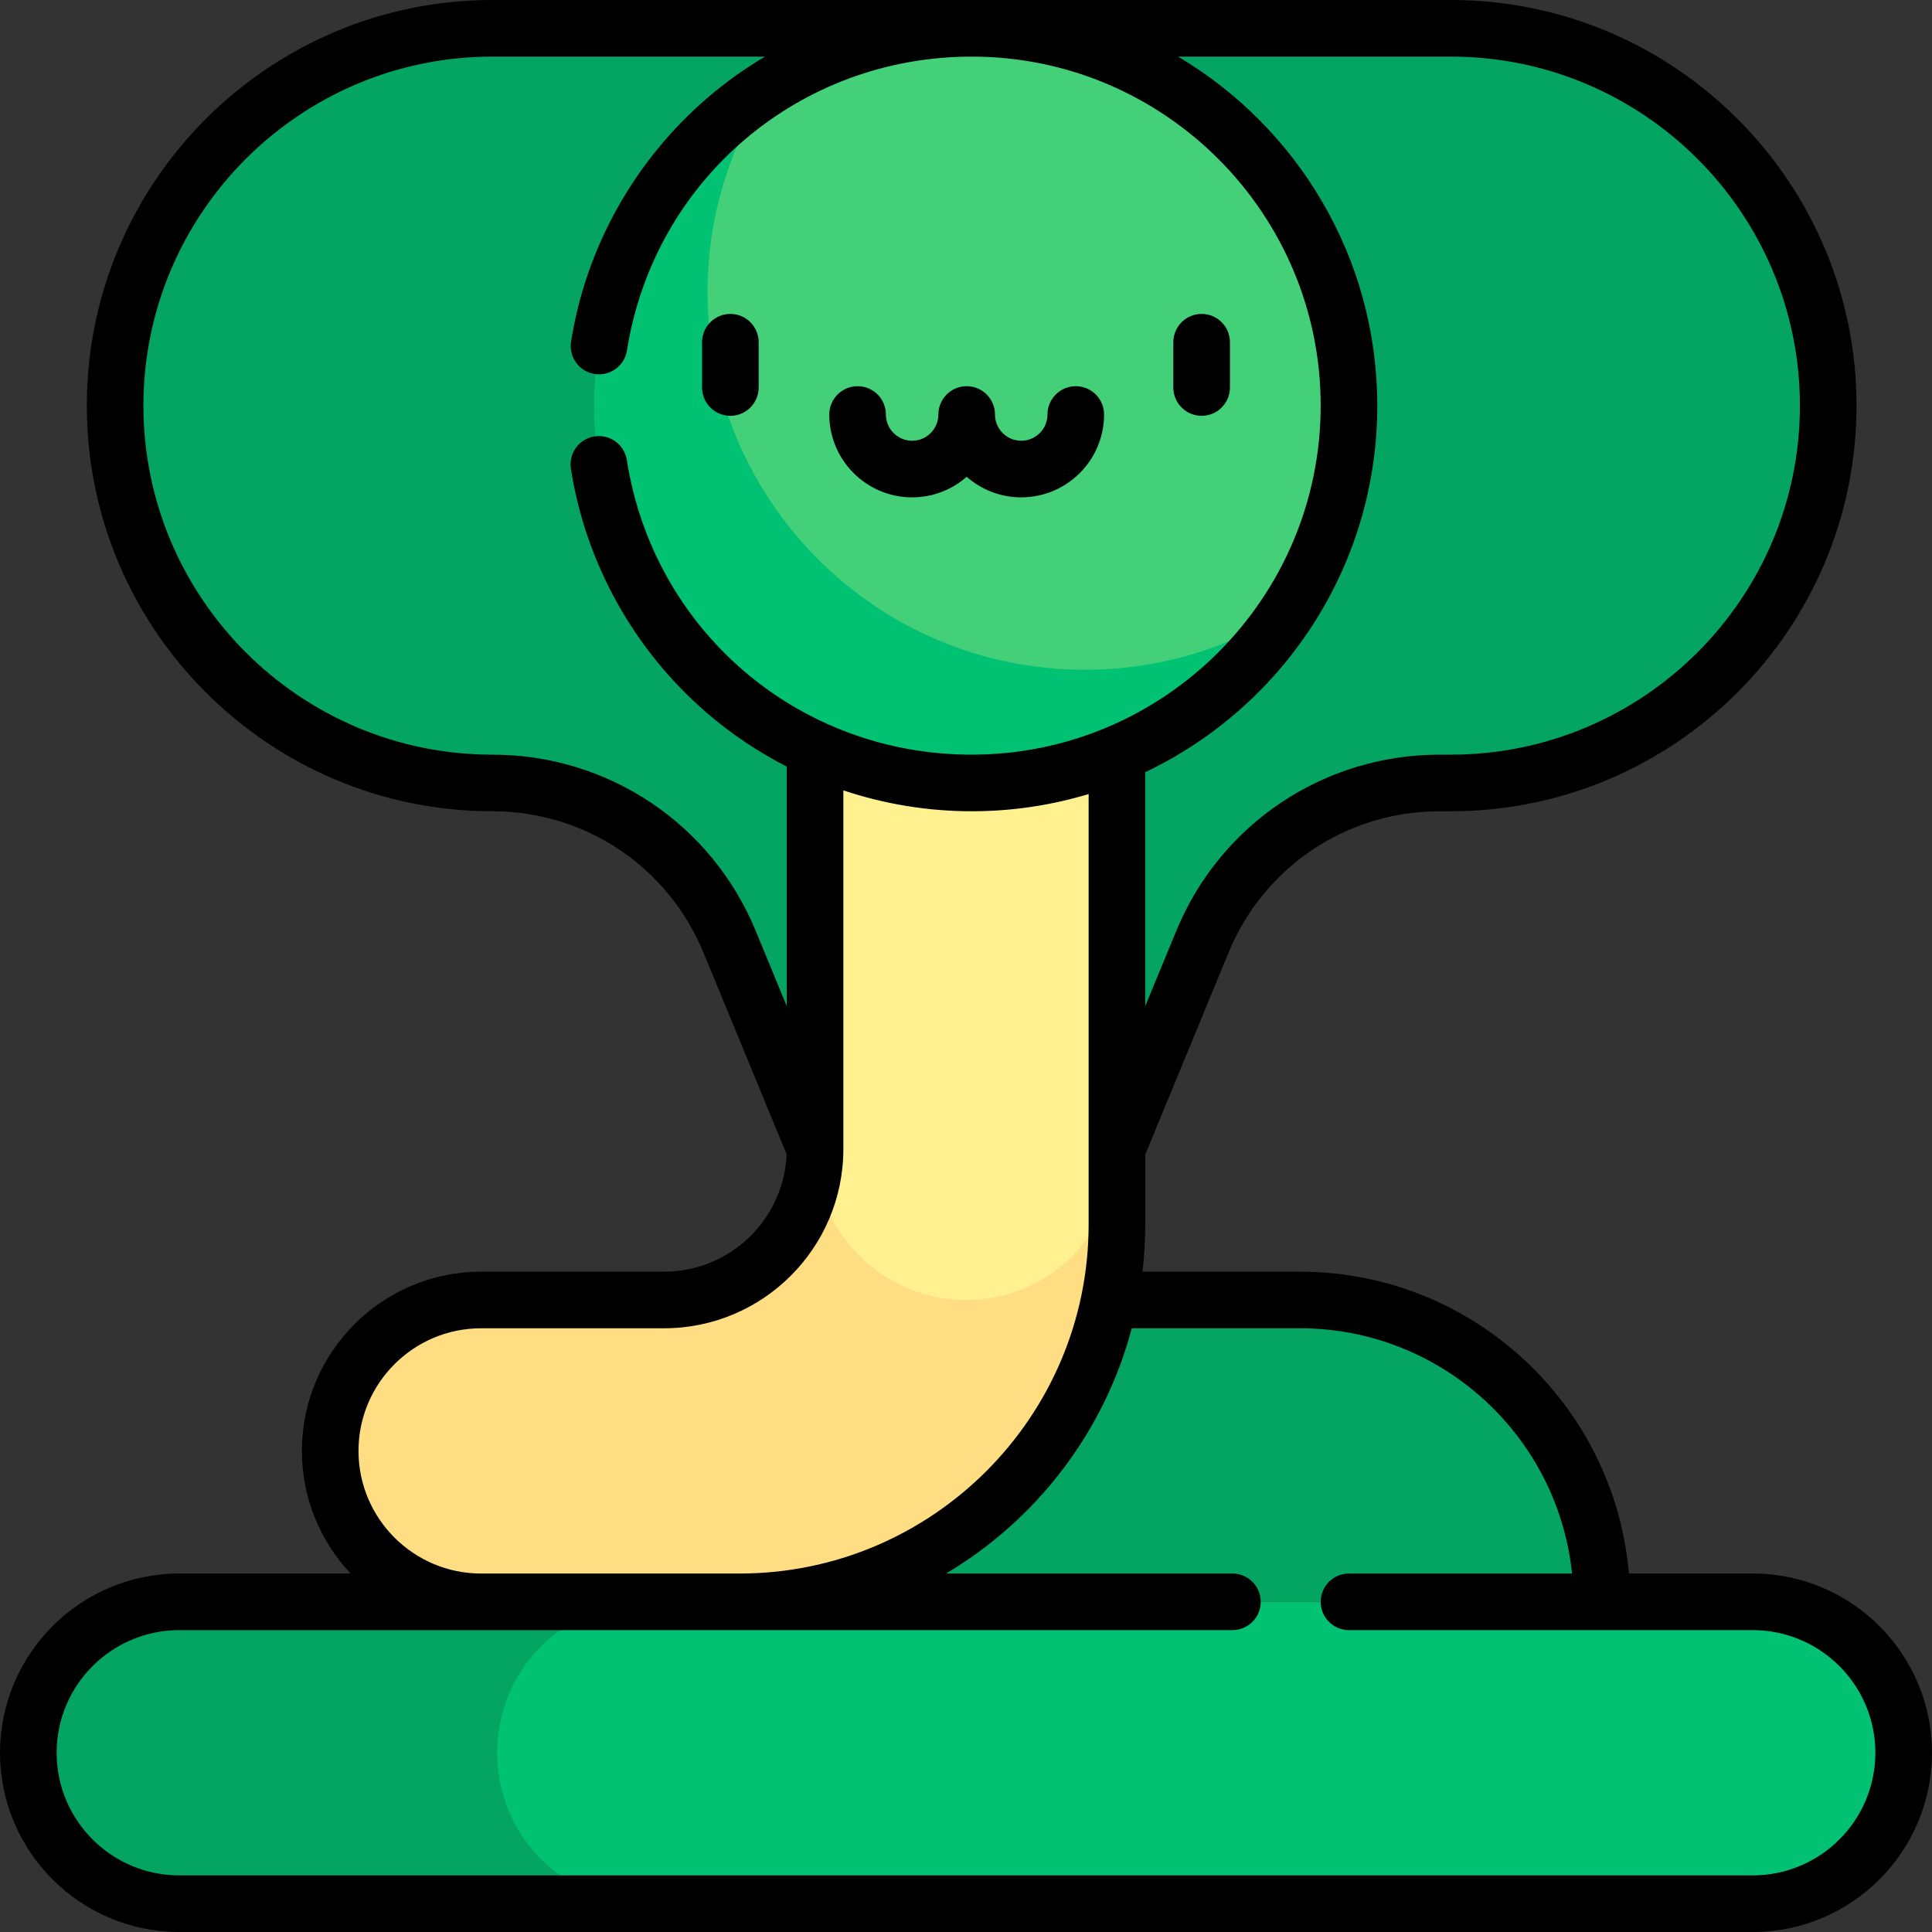 <svg id="Capa_1" enable-background="new 0 0 512.016 512.016" height="512" viewBox="0 0 512.016 512.016" width="512" xmlns="http://www.w3.org/2000/svg"><rect x="0" y="0" width="512.016" height="512.016" fill="#333333" stroke="none"/><g><g><path d="m384.508 7.5h-254c-55.228 0-100 44.771-100 100 0 55.228 44.771 100 100 100 27.534 0 52.348 16.61 62.843 42.065l22.657 54.951h80l22.657-54.951c10.495-25.455 35.31-42.065 62.843-42.065h3c55.228 0 100-44.771 100-100 0-55.229-44.771-100-100-100z" fill="#04a563"/></g><g><path d="m464.508 504.516h-417c-22.091 0-40-17.909-40-40 0-22.091 17.909-40 40-40h417c22.091 0 40 17.909 40 40 0 22.092-17.909 40-40 40z" fill="#00c272"/></g><g><path d="m131.758 464.516c0-22.091 17.909-40 40-40h-124.25c-22.091 0-40 17.909-40 40 0 22.091 17.909 40 40 40h124.25c-22.091 0-40-17.908-40-40z" fill="#04a563"/></g><g><path d="m191.758 344.516h152.75c44.183 0 80 35.817 80 80h-232.75z" fill="#04a563"/></g><g><path d="m216.008 304.516v-217h80v237c0 55.228-44.772 100-100 100h-68.5c-22.091 0-40-17.909-40-40 0-22.091 17.909-40 40-40h48.5c22.091 0 40-17.908 40-40z" fill="#fff18f"/></g><g><circle cx="257.508" cy="107.5" fill="#44cf79" r="100"/></g><g><path d="m287.508 177.5c-55.228 0-100-44.772-100-100 0-19.937 5.837-38.511 15.892-54.108-27.609 17.798-45.892 48.817-45.892 84.108 0 55.228 44.772 100 100 100 35.291 0 66.31-18.283 84.108-45.892-15.597 10.055-34.17 15.892-54.108 15.892z" fill="#00c272"/></g><g><path d="m193.559 83.195c-4.142 0-7.5 3.358-7.5 7.5v12c0 4.142 3.358 7.5 7.5 7.5s7.5-3.358 7.5-7.5v-12c0-4.142-3.358-7.5-7.5-7.5z"/><path d="m318.456 83.195c-4.143 0-7.5 3.358-7.5 7.5v12c0 4.142 3.357 7.5 7.5 7.5s7.5-3.358 7.5-7.5v-12c0-4.142-3.357-7.5-7.5-7.5z"/><path d="m285.101 102.35c-4.143 0-7.5 3.358-7.5 7.5 0 3.835-3.12 6.956-6.955 6.956s-6.955-3.12-6.955-6.956c0-3.883-2.952-7.077-6.734-7.461-.252-.026-.508-.039-.767-.039-4.142 0-7.5 3.358-7.5 7.5 0 3.835-3.12 6.956-6.956 6.956s-6.956-3.12-6.956-6.956c0-4.142-3.358-7.5-7.5-7.5s-7.5 3.358-7.5 7.5c0 12.106 9.849 21.956 21.956 21.956 5.533 0 10.59-2.062 14.456-5.451 3.865 3.39 8.923 5.451 14.456 5.451 12.106 0 21.955-9.849 21.955-21.956 0-4.142-3.358-7.5-7.5-7.5z"/></g><g><path d="m176.008 344.516h-48.5c-22.091 0-40 17.909-40 40 0 22.091 17.909 40 40 40h68.5c55.228 0 100-44.772 100-100v-20c0 22.091-17.909 40-40 40s-40-17.909-40-40c0 22.091-17.909 40-40 40z" fill="#ffde83"/></g><path d="m464.508 417.016h-32.825c-3.817-44.749-41.454-80-87.175-80h-41.731c.477-4.102.731-8.272.731-12.5v-18.546c.021-.049.051-.092.071-.141l22.019-53.405c9.373-22.734 31.319-37.424 55.91-37.424h3c59.275 0 107.5-48.224 107.5-107.5s-48.225-107.5-107.5-107.5h-254c-59.276 0-107.5 48.224-107.5 107.5s48.224 107.5 107.5 107.5c24.59 0 46.536 14.69 55.91 37.424l22.018 53.402c.011.027.026.052.037.078-.731 17.278-15.01 31.112-32.465 31.112h-48.5c-26.191 0-47.5 21.309-47.5 47.5 0 12.564 4.912 23.996 12.906 32.5h-45.406c-26.191 0-47.5 21.309-47.5 47.5s21.309 47.5 47.5 47.5h417c26.191 0 47.5-21.309 47.5-47.5s-21.309-47.5-47.5-47.5zm-80-402.016c51.005 0 92.5 41.495 92.5 92.5s-41.495 92.5-92.5 92.5h-3c-30.69 0-58.079 18.333-69.777 46.706l-8.223 19.944v-62.003c36.325-17.27 61.5-54.322 61.5-97.147 0-39.31-21.213-73.753-52.788-92.5h72.288zm-184.223 231.706c-11.698-28.373-39.087-46.706-69.777-46.706-51.005 0-92.5-41.495-92.5-92.5s41.495-92.5 92.5-92.5h72.228c-5.404 3.199-10.548 6.88-15.359 11.024-19.272 16.603-32.07 39.511-36.036 64.506-.649 4.091 2.141 7.934 6.232 8.583 4.091.653 7.934-2.14 8.583-6.232 7.16-45.128 45.579-77.881 91.352-77.881 51.005 0 92.5 41.495 92.5 92.5s-41.495 92.5-92.5 92.5c-45.882 0-84.315-32.844-91.386-78.096-.639-4.093-4.477-6.889-8.568-6.252-4.093.64-6.892 4.476-6.252 8.568 3.915 25.052 16.694 48.021 35.984 64.677 6.519 5.629 13.657 10.39 21.222 14.264v63.489zm-105.277 137.81c0-17.92 14.58-32.5 32.5-32.5h48.5c26.191 0 47.5-21.309 47.5-47.5v-95.052c10.88 3.626 22.35 5.536 34 5.536 10.774 0 21.18-1.6 31-4.563v114.079c0 51.005-41.495 92.5-92.5 92.5h-68.5c-17.92 0-32.5-14.579-32.5-32.5zm369.5 112.5h-417c-17.92 0-32.5-14.58-32.5-32.5s14.58-32.5 32.5-32.5h279.108c4.143 0 7.5-3.358 7.5-7.5s-3.357-7.5-7.5-7.5h-75.896c23.943-14.216 41.923-37.455 49.217-65h44.571c37.444 0 68.347 28.534 72.113 65h-59.113c-4.143 0-7.5 3.358-7.5 7.5s3.357 7.5 7.5 7.5h107c17.921 0 32.5 14.58 32.5 32.5s-14.579 32.5-32.5 32.5z"/></g></svg>